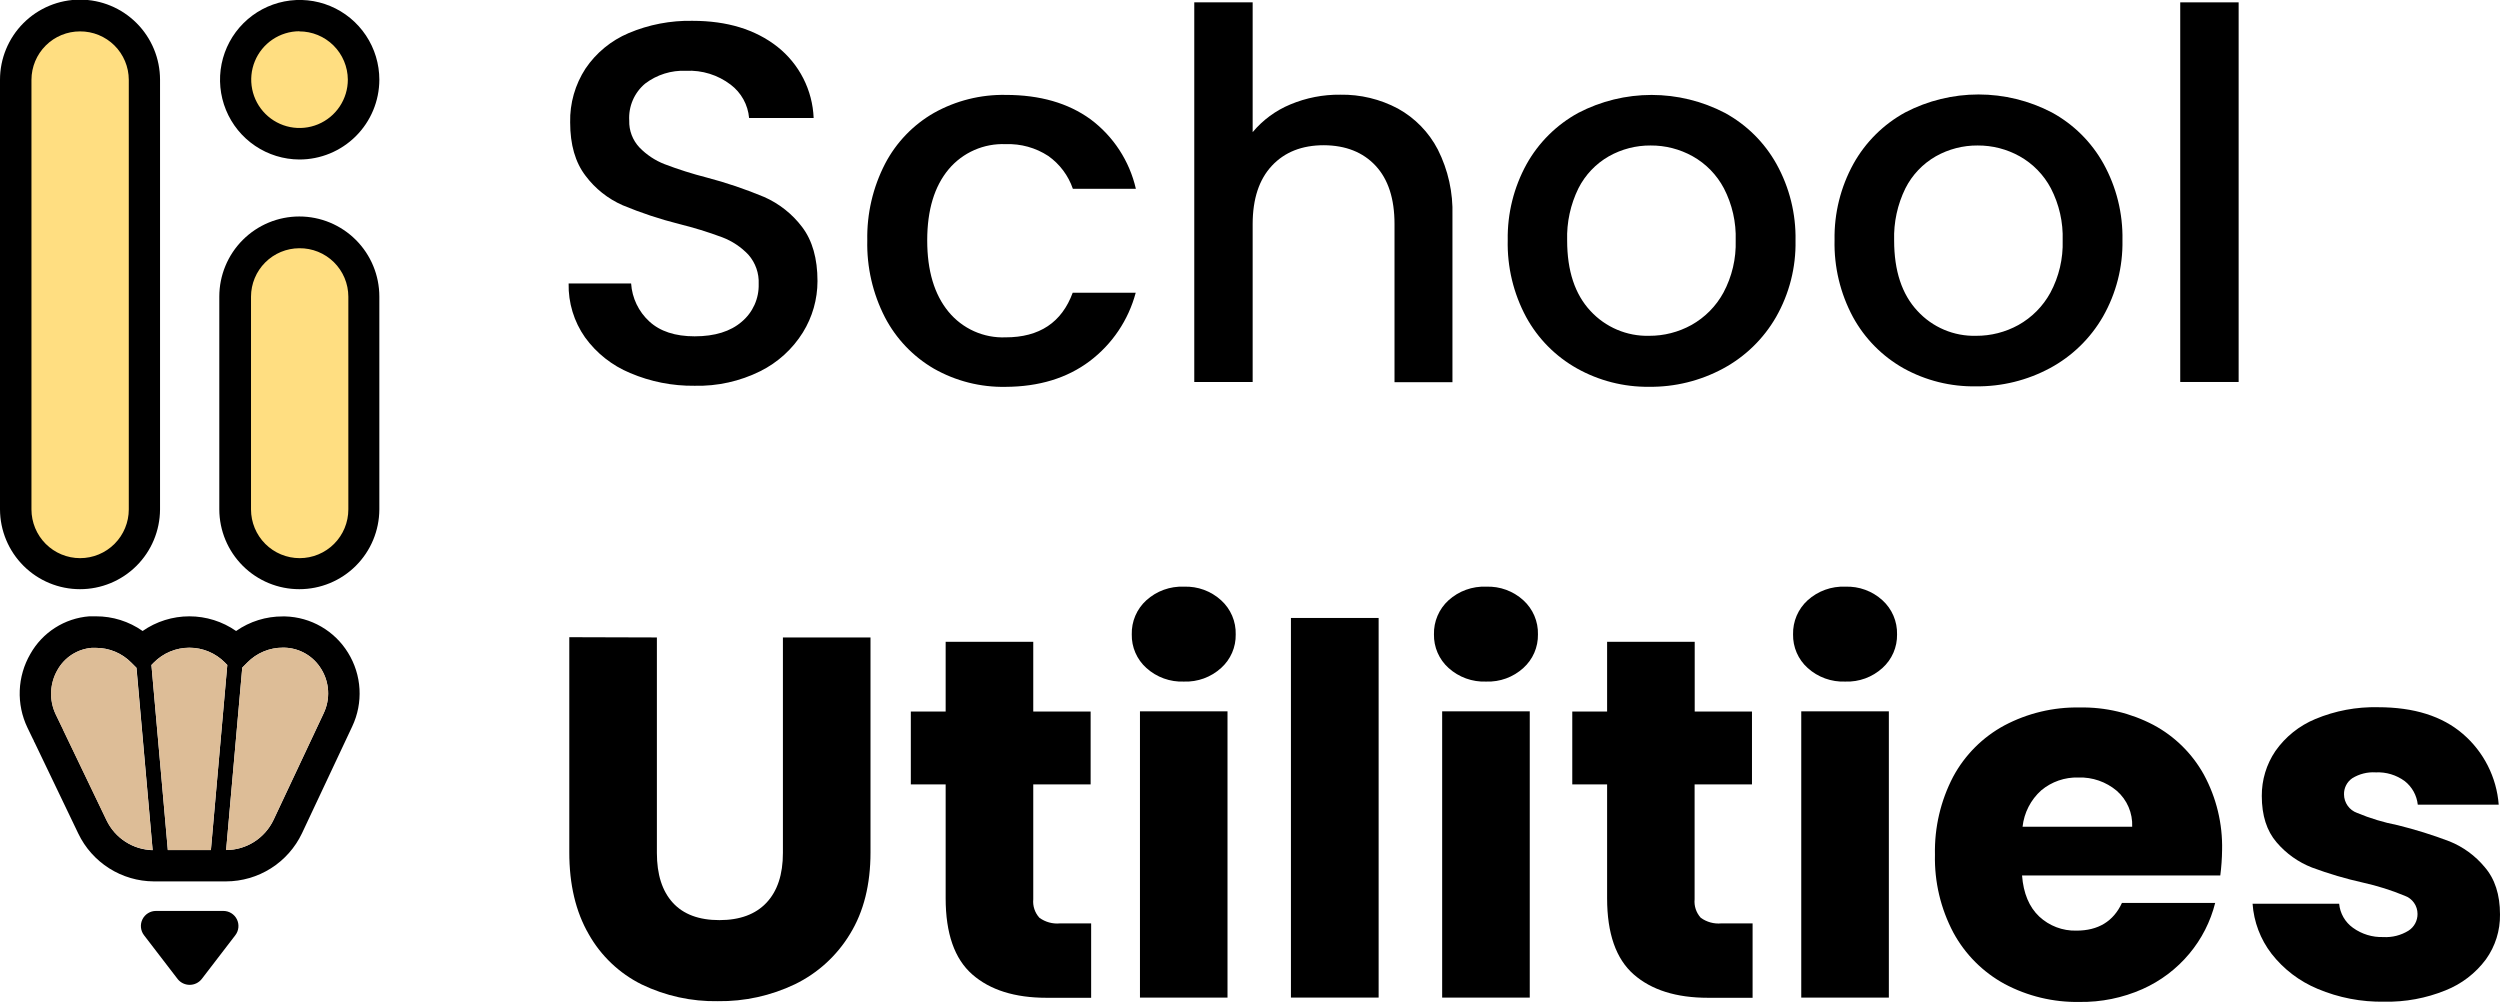 <svg width="297" height="119" viewBox="0 0 297 119" fill="none" xmlns="http://www.w3.org/2000/svg">
<g clip-path="url(#clip0_1_618)">
<path d="M9.518 1.865H9.488C5.28 1.865 1.868 5.281 1.868 9.495V60.499C1.868 64.713 5.28 68.13 9.488 68.13H9.518C13.726 68.13 17.138 64.713 17.138 60.499V9.495C17.138 5.281 13.726 1.865 9.518 1.865Z" fill="#FFDE81"/>
<path d="M9.506 69.995C6.992 69.996 4.579 69 2.798 67.223C1.016 65.447 0.01 63.036 0 60.518V9.477C3.75682e-08 6.952 1.002 4.531 2.784 2.746C4.567 0.96 6.985 -0.043 9.506 -0.043C12.027 -0.043 14.445 0.96 16.228 2.746C18.011 4.531 19.012 6.952 19.012 9.477V60.518C19.002 63.036 17.996 65.447 16.215 67.223C14.433 69 12.02 69.996 9.506 69.995ZM9.506 3.73C7.98 3.727 6.515 4.33 5.434 5.408C4.352 6.485 3.742 7.949 3.737 9.477V60.518C3.737 62.053 4.346 63.526 5.43 64.612C6.514 65.698 7.985 66.308 9.518 66.308C11.052 66.308 12.522 65.698 13.606 64.612C14.691 63.526 15.3 62.053 15.3 60.518V9.477C15.297 8.718 15.146 7.968 14.853 7.268C14.56 6.568 14.132 5.933 13.594 5.399C13.056 4.865 12.418 4.443 11.716 4.156C11.015 3.87 10.264 3.725 9.506 3.73Z" fill="black"/>
<path d="M35.572 27.626H35.541C31.333 27.626 27.922 31.042 27.922 35.256V60.499C27.922 64.714 31.333 68.13 35.541 68.13H35.572C39.78 68.13 43.191 64.714 43.191 60.499V35.256C43.191 31.042 39.78 27.626 35.572 27.626Z" fill="#FFDE81"/>
<path d="M35.559 69.995C33.045 69.998 30.631 69.002 28.849 67.225C27.067 65.448 26.061 63.036 26.053 60.518V35.238C26.053 32.713 27.055 30.292 28.838 28.507C30.62 26.721 33.038 25.718 35.559 25.718C38.081 25.718 40.498 26.721 42.281 28.507C44.064 30.292 45.066 32.713 45.066 35.238V60.518C45.056 63.036 44.05 65.447 42.268 67.223C40.486 69 38.074 69.996 35.559 69.995ZM35.559 29.491C34.039 29.496 32.582 30.103 31.507 31.18C30.431 32.256 29.825 33.715 29.82 35.238V60.518C29.82 62.053 30.43 63.526 31.514 64.612C32.598 65.698 34.069 66.308 35.602 66.308C37.135 66.308 38.606 65.698 39.69 64.612C40.774 63.526 41.383 62.053 41.383 60.518V35.238C41.381 34.477 41.228 33.724 40.934 33.022C40.639 32.32 40.209 31.684 39.667 31.149C39.126 30.615 38.484 30.193 37.779 29.909C37.074 29.624 36.319 29.482 35.559 29.491Z" fill="black"/>
<path d="M35.559 17.089C39.778 17.089 43.197 13.681 43.197 9.477C43.197 5.273 39.778 1.865 35.559 1.865C31.341 1.865 27.922 5.273 27.922 9.477C27.922 13.681 31.341 17.089 35.559 17.089Z" fill="#FFDE81"/>
<path d="M35.559 18.948C33.689 18.939 31.864 18.376 30.313 17.329C28.762 16.283 27.556 14.799 26.846 13.066C26.137 11.334 25.956 9.429 26.326 7.594C26.697 5.758 27.602 4.073 28.927 2.753C30.253 1.432 31.94 0.534 33.775 0.172C35.61 -0.189 37.511 0.002 39.237 0.721C40.964 1.441 42.439 2.656 43.476 4.215C44.514 5.773 45.067 7.604 45.066 9.477C45.057 11.995 44.052 14.406 42.269 16.182C40.487 17.958 38.074 18.953 35.559 18.948ZM35.559 3.712C34.425 3.716 33.318 4.058 32.378 4.692C31.437 5.326 30.705 6.226 30.275 7.276C29.844 8.327 29.734 9.481 29.958 10.595C30.182 11.708 30.731 12.73 31.534 13.531C32.338 14.332 33.361 14.877 34.473 15.097C35.586 15.317 36.738 15.201 37.785 14.766C38.833 14.33 39.728 13.594 40.357 12.649C40.987 11.704 41.323 10.594 41.323 9.459C41.313 7.935 40.701 6.477 39.621 5.403C38.541 4.33 37.081 3.728 35.559 3.73V3.712Z" fill="black"/>
<path d="M41.347 77.546C40.559 76.263 39.464 75.197 38.161 74.443C36.859 73.69 35.389 73.273 33.886 73.231H33.6C31.616 73.22 29.677 73.825 28.049 74.962C26.419 73.828 24.481 73.22 22.496 73.22C20.511 73.22 18.573 73.828 16.943 74.962C15.317 73.82 13.378 73.211 11.393 73.219C11.131 73.219 10.863 73.219 10.601 73.219C9.158 73.332 7.764 73.799 6.544 74.579C5.323 75.36 4.313 76.428 3.603 77.692C2.838 79.011 2.406 80.497 2.346 82.022C2.285 83.546 2.598 85.062 3.256 86.437L3.864 87.699L4.011 87.979C4.011 88.058 4.077 88.132 4.114 88.211L9.305 99.035C10.117 100.725 11.387 102.153 12.97 103.156C14.553 104.159 16.384 104.697 18.257 104.709H26.857C28.743 104.705 30.59 104.168 32.185 103.159C33.78 102.15 35.057 100.709 35.87 99.004L41.846 86.297C42.499 84.913 42.795 83.386 42.708 81.858C42.621 80.329 42.153 78.847 41.347 77.546ZM12.671 97.462L7.479 86.645C7.479 86.608 7.479 86.578 7.437 86.541L7.339 86.34L7.236 86.127L6.627 84.865C6.232 84.034 6.045 83.119 6.082 82.2C6.119 81.28 6.379 80.383 6.84 79.587C7.252 78.85 7.838 78.226 8.547 77.769C9.256 77.312 10.066 77.037 10.906 76.967C11.064 76.967 11.228 76.967 11.393 76.967C12.177 76.964 12.955 77.119 13.679 77.421C14.403 77.724 15.06 78.168 15.61 78.728L16.219 79.337L18.136 101.003C16.988 100.973 15.87 100.627 14.906 100.002C13.942 99.377 13.168 98.499 12.671 97.462ZM17.99 79.002L18.276 78.71C18.828 78.152 19.486 77.709 20.21 77.407C20.935 77.105 21.712 76.949 22.496 76.949C23.281 76.949 24.058 77.105 24.782 77.407C25.506 77.709 26.164 78.152 26.717 78.71L27.003 79.002L25.055 100.985H19.937L17.99 79.002ZM38.462 84.713L32.486 97.42C31.978 98.483 31.181 99.382 30.186 100.012C29.192 100.643 28.04 100.98 26.863 100.985L28.78 79.313L29.388 78.704C29.939 78.144 30.595 77.699 31.32 77.397C32.044 77.094 32.821 76.94 33.606 76.942H33.782C34.667 76.963 35.532 77.207 36.298 77.651C37.064 78.095 37.706 78.725 38.164 79.484C38.645 80.261 38.925 81.147 38.977 82.06C39.029 82.974 38.852 83.885 38.462 84.713Z" fill="black"/>
<path d="M18.13 100.979C16.982 100.953 15.864 100.612 14.898 99.991C13.931 99.371 13.154 98.496 12.652 97.462L7.461 86.645C7.461 86.608 7.461 86.578 7.419 86.541L7.321 86.34L7.218 86.127L6.609 84.865C6.214 84.034 6.026 83.119 6.063 82.2C6.101 81.28 6.361 80.383 6.822 79.587C7.234 78.851 7.82 78.226 8.529 77.769C9.237 77.312 10.047 77.037 10.887 76.967C11.046 76.967 11.21 76.967 11.374 76.967C12.159 76.964 12.936 77.119 13.661 77.421C14.385 77.724 15.041 78.168 15.592 78.728L16.2 79.337L18.13 100.979Z" fill="#DDBD97"/>
<path d="M27.003 79.002L25.055 100.985H19.937L17.99 79.002L18.276 78.71C18.828 78.152 19.486 77.709 20.21 77.407C20.935 77.105 21.712 76.95 22.496 76.95C23.281 76.95 24.058 77.105 24.782 77.407C25.506 77.709 26.164 78.152 26.717 78.71L27.003 79.002Z" fill="#DDBD97"/>
<path d="M38.462 84.713L32.486 97.42C31.978 98.483 31.181 99.382 30.186 100.012C29.192 100.643 28.04 100.98 26.863 100.985L28.78 79.313L29.388 78.704C29.939 78.144 30.595 77.699 31.32 77.397C32.044 77.094 32.821 76.94 33.606 76.942H33.782C34.667 76.963 35.532 77.207 36.298 77.651C37.064 78.095 37.706 78.725 38.164 79.484C38.645 80.261 38.925 81.147 38.977 82.06C39.029 82.974 38.852 83.885 38.462 84.713Z" fill="#DDBD97"/>
<path d="M18.531 108.219H26.528C26.863 108.217 27.192 108.309 27.477 108.485C27.762 108.661 27.992 108.913 28.141 109.213C28.29 109.514 28.352 109.85 28.32 110.184C28.287 110.518 28.162 110.836 27.958 111.102L23.96 116.312C23.789 116.527 23.572 116.7 23.325 116.819C23.078 116.938 22.807 117 22.533 117C22.259 117 21.988 116.938 21.741 116.819C21.494 116.7 21.277 116.527 21.106 116.312L17.107 111.102C16.904 110.836 16.779 110.519 16.746 110.185C16.713 109.852 16.775 109.516 16.923 109.216C17.071 108.916 17.3 108.664 17.585 108.487C17.869 108.311 18.197 108.218 18.531 108.219Z" fill="black"/>
<path d="M74.856 44.313C72.713 43.424 70.859 41.958 69.5 40.077C68.186 38.206 67.504 35.964 67.553 33.678H74.977C75.089 35.404 75.864 37.02 77.138 38.188C78.416 39.366 80.211 39.955 82.524 39.955C84.917 39.955 86.784 39.376 88.123 38.218C88.773 37.671 89.291 36.984 89.639 36.209C89.987 35.433 90.155 34.589 90.131 33.739C90.19 32.467 89.753 31.221 88.914 30.265C88.048 29.349 86.987 28.641 85.81 28.193C84.128 27.566 82.411 27.037 80.668 26.608C78.385 26.032 76.147 25.288 73.973 24.384C72.225 23.616 70.705 22.409 69.561 20.88C68.344 19.295 67.735 17.182 67.735 14.541C67.686 12.273 68.323 10.042 69.561 8.142C70.824 6.276 72.599 4.815 74.673 3.937C77.078 2.919 79.67 2.421 82.28 2.474C86.378 2.474 89.735 3.5 92.352 5.552C93.638 6.568 94.689 7.851 95.433 9.312C96.177 10.773 96.596 12.378 96.661 14.017H88.993C88.925 13.24 88.695 12.486 88.318 11.803C87.94 11.121 87.424 10.526 86.802 10.056C85.285 8.901 83.411 8.318 81.507 8.41C79.757 8.332 78.034 8.871 76.639 9.934C76.004 10.467 75.502 11.141 75.175 11.903C74.847 12.665 74.702 13.494 74.752 14.322C74.735 14.909 74.833 15.494 75.042 16.043C75.251 16.592 75.566 17.095 75.969 17.521C76.809 18.39 77.826 19.065 78.951 19.502C80.584 20.125 82.25 20.654 83.942 21.087C86.275 21.699 88.562 22.473 90.788 23.403C92.567 24.189 94.117 25.416 95.292 26.968C96.509 28.573 97.118 30.716 97.118 33.398C97.117 35.551 96.516 37.661 95.383 39.492C94.157 41.464 92.408 43.057 90.332 44.093C87.905 45.3 85.221 45.896 82.511 45.83C79.882 45.861 77.275 45.345 74.856 44.313Z" fill="black"/>
<path d="M105.151 19.447C106.472 16.919 108.489 14.823 110.963 13.408C113.564 11.954 116.504 11.217 119.483 11.275C123.54 11.275 126.897 12.24 129.555 14.17C132.272 16.195 134.181 19.122 134.941 22.427H127.455C126.915 20.852 125.893 19.487 124.534 18.527C123.036 17.548 121.271 17.058 119.483 17.125C118.199 17.07 116.919 17.31 115.743 17.828C114.566 18.345 113.524 19.127 112.697 20.112C111.001 22.143 110.153 24.959 110.153 28.558C110.153 32.158 110.995 34.982 112.679 37.03C113.499 38.028 114.538 38.822 115.715 39.35C116.892 39.879 118.175 40.128 119.465 40.077C123.481 40.077 126.139 38.31 127.437 34.775H134.923C134.059 38.025 132.13 40.89 129.445 42.911C126.768 44.922 123.441 45.938 119.465 45.958C116.482 46.017 113.539 45.27 110.944 43.795C108.471 42.354 106.456 40.241 105.132 37.7C103.681 34.876 102.96 31.733 103.033 28.558C102.97 25.392 103.698 22.261 105.151 19.447Z" fill="black"/>
<path d="M166.07 12.896C168.099 14.015 169.751 15.712 170.817 17.771C172.038 20.194 172.634 22.884 172.551 25.597V45.404H165.668V26.608C165.668 23.606 164.92 21.3 163.422 19.691C161.925 18.082 159.876 17.27 157.276 17.253C154.675 17.253 152.616 18.066 151.099 19.691C149.581 21.316 148.821 23.622 148.816 26.608V45.379H141.879V0.28H148.816V15.699C150.021 14.257 151.555 13.128 153.29 12.408C155.168 11.62 157.187 11.226 159.223 11.25C161.608 11.209 163.964 11.775 166.07 12.896Z" fill="black"/>
<path d="M187.334 43.764C184.795 42.338 182.707 40.227 181.309 37.67C179.799 34.864 179.044 31.714 179.118 28.528C179.065 25.375 179.837 22.264 181.357 19.502C182.791 16.931 184.922 14.818 187.504 13.408C190.192 12.008 193.177 11.278 196.207 11.278C199.236 11.278 202.221 12.008 204.909 13.408C207.494 14.815 209.626 16.928 211.056 19.502C212.593 22.277 213.37 25.41 213.308 28.583C213.37 31.763 212.571 34.901 210.995 37.664C209.507 40.253 207.325 42.374 204.696 43.788C201.995 45.243 198.969 45.988 195.902 45.952C192.904 45.985 189.95 45.231 187.334 43.764ZM200.935 38.614C202.539 37.719 203.858 36.388 204.739 34.775C205.762 32.867 206.266 30.723 206.2 28.558C206.269 26.411 205.787 24.281 204.8 22.373C203.954 20.772 202.665 19.449 201.088 18.564C199.562 17.714 197.843 17.273 196.097 17.284C194.361 17.271 192.651 17.712 191.137 18.564C189.584 19.451 188.325 20.775 187.516 22.373C186.573 24.294 186.113 26.418 186.177 28.558C186.177 32.17 187.1 34.964 188.946 36.938C189.831 37.9 190.91 38.66 192.112 39.17C193.313 39.68 194.61 39.927 195.915 39.894C197.67 39.903 199.398 39.462 200.935 38.614Z" fill="black"/>
<path d="M226.161 43.764C223.622 42.338 221.534 40.227 220.136 37.67C218.627 34.864 217.872 31.714 217.945 28.528C217.887 25.356 218.663 22.224 220.197 19.447C221.631 16.876 223.762 14.763 226.344 13.353C229.032 11.953 232.017 11.223 235.046 11.223C238.076 11.223 241.061 11.953 243.749 13.353C246.334 14.76 248.465 16.873 249.896 19.447C251.432 22.223 252.209 25.355 252.148 28.528C252.207 31.708 251.408 34.845 249.835 37.609C248.346 40.198 246.165 42.32 243.536 43.734C240.835 45.188 237.809 45.933 234.742 45.897C231.745 45.95 228.786 45.214 226.161 43.764ZM239.781 38.614C241.385 37.719 242.704 36.388 243.585 34.775C244.608 32.867 245.112 30.723 245.045 28.559C245.115 26.411 244.633 24.281 243.646 22.373C242.8 20.772 241.511 19.449 239.933 18.564C238.408 17.714 236.689 17.273 234.943 17.284C233.207 17.271 231.497 17.713 229.983 18.564C228.429 19.451 227.17 20.775 226.362 22.373C225.419 24.294 224.959 26.418 225.023 28.559C225.023 32.17 225.946 34.964 227.792 36.938C228.675 37.901 229.754 38.664 230.956 39.173C232.158 39.683 233.455 39.929 234.76 39.894C236.515 39.903 238.244 39.462 239.781 38.614Z" fill="black"/>
<path d="M265.95 0.28V45.379H259.012V0.28H265.95Z" fill="black"/>
<path d="M78.038 75.729V101.326C78.038 103.886 78.667 105.856 79.925 107.238C81.183 108.619 83.029 109.31 85.463 109.31C87.897 109.31 89.764 108.619 91.062 107.238C92.36 105.856 93.01 103.886 93.01 101.326V75.729H103.416V101.265C103.416 105.088 102.605 108.318 100.982 110.955C99.422 113.537 97.15 115.611 94.44 116.928C91.582 118.295 88.448 118.983 85.281 118.939C82.155 118.995 79.06 118.316 76.243 116.958C73.592 115.646 71.397 113.565 69.944 110.986C68.398 108.32 67.628 105.07 67.632 101.235V75.699L78.038 75.729Z" fill="black"/>
<path d="M129.628 109.7V118.537H124.333C120.56 118.537 117.619 117.613 115.509 115.764C113.399 113.915 112.344 110.899 112.344 106.714V93.184H108.206V84.53H112.344V76.242H122.751V84.53H129.567V93.184H122.751V106.836C122.713 107.232 122.758 107.632 122.884 108.01C123.01 108.388 123.213 108.735 123.481 109.03C124.184 109.542 125.05 109.781 125.916 109.7H129.628Z" fill="black"/>
<path d="M136.188 79.356C135.629 78.855 135.185 78.239 134.885 77.55C134.586 76.861 134.439 76.115 134.454 75.364C134.434 74.603 134.579 73.847 134.878 73.147C135.178 72.448 135.625 71.821 136.188 71.311C137.409 70.208 139.013 69.628 140.655 69.696C142.281 69.635 143.865 70.215 145.068 71.311C145.631 71.821 146.078 72.448 146.378 73.147C146.677 73.847 146.822 74.603 146.802 75.364C146.817 76.115 146.67 76.861 146.371 77.55C146.071 78.239 145.627 78.855 145.068 79.356C143.865 80.452 142.281 81.032 140.655 80.971C139.013 81.039 137.409 80.459 136.188 79.356ZM145.828 84.505V118.512H135.428V84.505H145.828Z" fill="black"/>
<path d="M163.781 73.414V118.512H153.363V73.414H163.781Z" fill="black"/>
<path d="M172.089 79.356C171.53 78.854 171.087 78.238 170.787 77.549C170.488 76.86 170.34 76.115 170.354 75.364C170.336 74.603 170.481 73.848 170.781 73.148C171.08 72.449 171.526 71.822 172.089 71.311C173.312 70.208 174.917 69.628 176.562 69.696C178.187 69.635 179.771 70.215 180.974 71.311C181.536 71.822 181.983 72.449 182.282 73.148C182.581 73.848 182.727 74.603 182.708 75.364C182.722 76.115 182.574 76.86 182.275 77.549C181.976 78.238 181.532 78.854 180.974 79.356C179.771 80.452 178.187 81.032 176.562 80.971C174.917 81.038 173.312 80.459 172.089 79.356ZM181.735 84.505V118.512H171.328V84.505H181.735Z" fill="black"/>
<path d="M208.208 109.7V118.537H202.913C199.14 118.537 196.199 117.613 194.089 115.764C191.979 113.915 190.924 110.899 190.924 106.714V93.184H186.786V84.53H190.924V76.242H201.331V84.53H208.135V93.184H201.319V106.836C201.281 107.232 201.326 107.632 201.452 108.01C201.578 108.388 201.781 108.735 202.049 109.03C202.752 109.541 203.618 109.779 204.483 109.7H208.208Z" fill="black"/>
<path d="M214.75 79.356C214.192 78.854 213.748 78.238 213.449 77.549C213.15 76.86 213.002 76.115 213.016 75.364C212.998 74.603 213.143 73.848 213.442 73.148C213.742 72.449 214.188 71.822 214.75 71.311C215.973 70.208 217.579 69.628 219.223 69.696C220.848 69.635 222.433 70.215 223.635 71.311C224.198 71.822 224.644 72.449 224.943 73.148C225.243 73.848 225.388 74.603 225.37 75.364C225.384 76.115 225.236 76.86 224.937 77.549C224.637 78.238 224.194 78.854 223.635 79.356C222.433 80.452 220.848 81.032 219.223 80.971C217.579 81.038 215.973 80.459 214.75 79.356ZM224.396 84.505V118.512H213.989V84.505H224.396Z" fill="black"/>
<path d="M263.771 104.008H240.219C240.382 106.125 241.061 107.75 242.258 108.883C243.454 109.998 245.037 110.599 246.67 110.559C249.267 110.559 251.072 109.462 252.087 107.268H263.163C262.607 109.486 261.557 111.549 260.09 113.302C258.579 115.112 256.674 116.55 254.521 117.507C252.165 118.55 249.611 119.07 247.035 119.03C243.941 119.085 240.884 118.351 238.15 116.897C235.577 115.497 233.463 113.38 232.064 110.803C230.553 107.954 229.798 104.764 229.873 101.539C229.801 98.318 230.544 95.131 232.034 92.276C233.424 89.692 235.54 87.573 238.12 86.181C240.873 84.723 243.952 83.989 247.066 84.048C250.115 83.99 253.129 84.703 255.829 86.121C258.355 87.471 260.437 89.524 261.824 92.032C263.312 94.779 264.056 97.867 263.984 100.991C263.971 102 263.9 103.007 263.771 104.008ZM253.304 98.218C253.338 97.415 253.192 96.615 252.876 95.877C252.56 95.138 252.082 94.48 251.478 93.952C250.205 92.876 248.579 92.312 246.914 92.367C245.307 92.319 243.737 92.861 242.502 93.891C241.253 95.009 240.462 96.55 240.28 98.218H253.304Z" fill="black"/>
<path d="M275.335 117.476C273.18 116.581 271.293 115.143 269.857 113.302C268.538 111.587 267.754 109.519 267.606 107.36H277.891C277.942 107.927 278.116 108.477 278.4 108.972C278.683 109.466 279.07 109.893 279.534 110.224C280.577 110.977 281.839 111.363 283.124 111.321C284.183 111.385 285.236 111.119 286.137 110.559C286.467 110.346 286.738 110.053 286.924 109.706C287.11 109.36 287.206 108.972 287.202 108.579C287.204 108.104 287.058 107.641 286.786 107.254C286.513 106.866 286.127 106.573 285.68 106.415C284.085 105.756 282.436 105.236 280.751 104.861C278.684 104.401 276.65 103.801 274.665 103.063C273.041 102.43 271.598 101.404 270.466 100.077C269.289 98.716 268.701 96.877 268.701 94.561C268.688 92.661 269.25 90.802 270.314 89.229C271.502 87.533 273.149 86.212 275.061 85.42C277.42 84.435 279.96 83.957 282.516 84.018C286.776 84.018 290.133 85.074 292.588 87.187C295.065 89.314 296.598 92.339 296.848 95.597H287.232C287.174 95.05 287.006 94.52 286.74 94.038C286.473 93.557 286.113 93.134 285.68 92.794C284.686 92.065 283.473 91.699 282.242 91.758C281.259 91.695 280.28 91.939 279.442 92.459C279.133 92.672 278.882 92.959 278.712 93.295C278.542 93.63 278.458 94.003 278.469 94.379C278.472 94.859 278.622 95.328 278.9 95.72C279.177 96.113 279.569 96.41 280.021 96.573C281.579 97.223 283.201 97.713 284.859 98.035C286.944 98.551 288.997 99.192 291.005 99.955C292.625 100.609 294.058 101.656 295.174 103.002C296.391 104.404 297 106.283 297 108.639C297.027 110.551 296.44 112.42 295.326 113.972C294.099 115.626 292.433 116.903 290.519 117.659C288.211 118.596 285.736 119.052 283.246 119C280.532 119.05 277.837 118.531 275.335 117.476Z" fill="black"/>
</g>
<defs>
<clipPath id="clip0_1_618">
<rect width="297" height="119" fill="white"/>
</clipPath>
</defs>
</svg>
